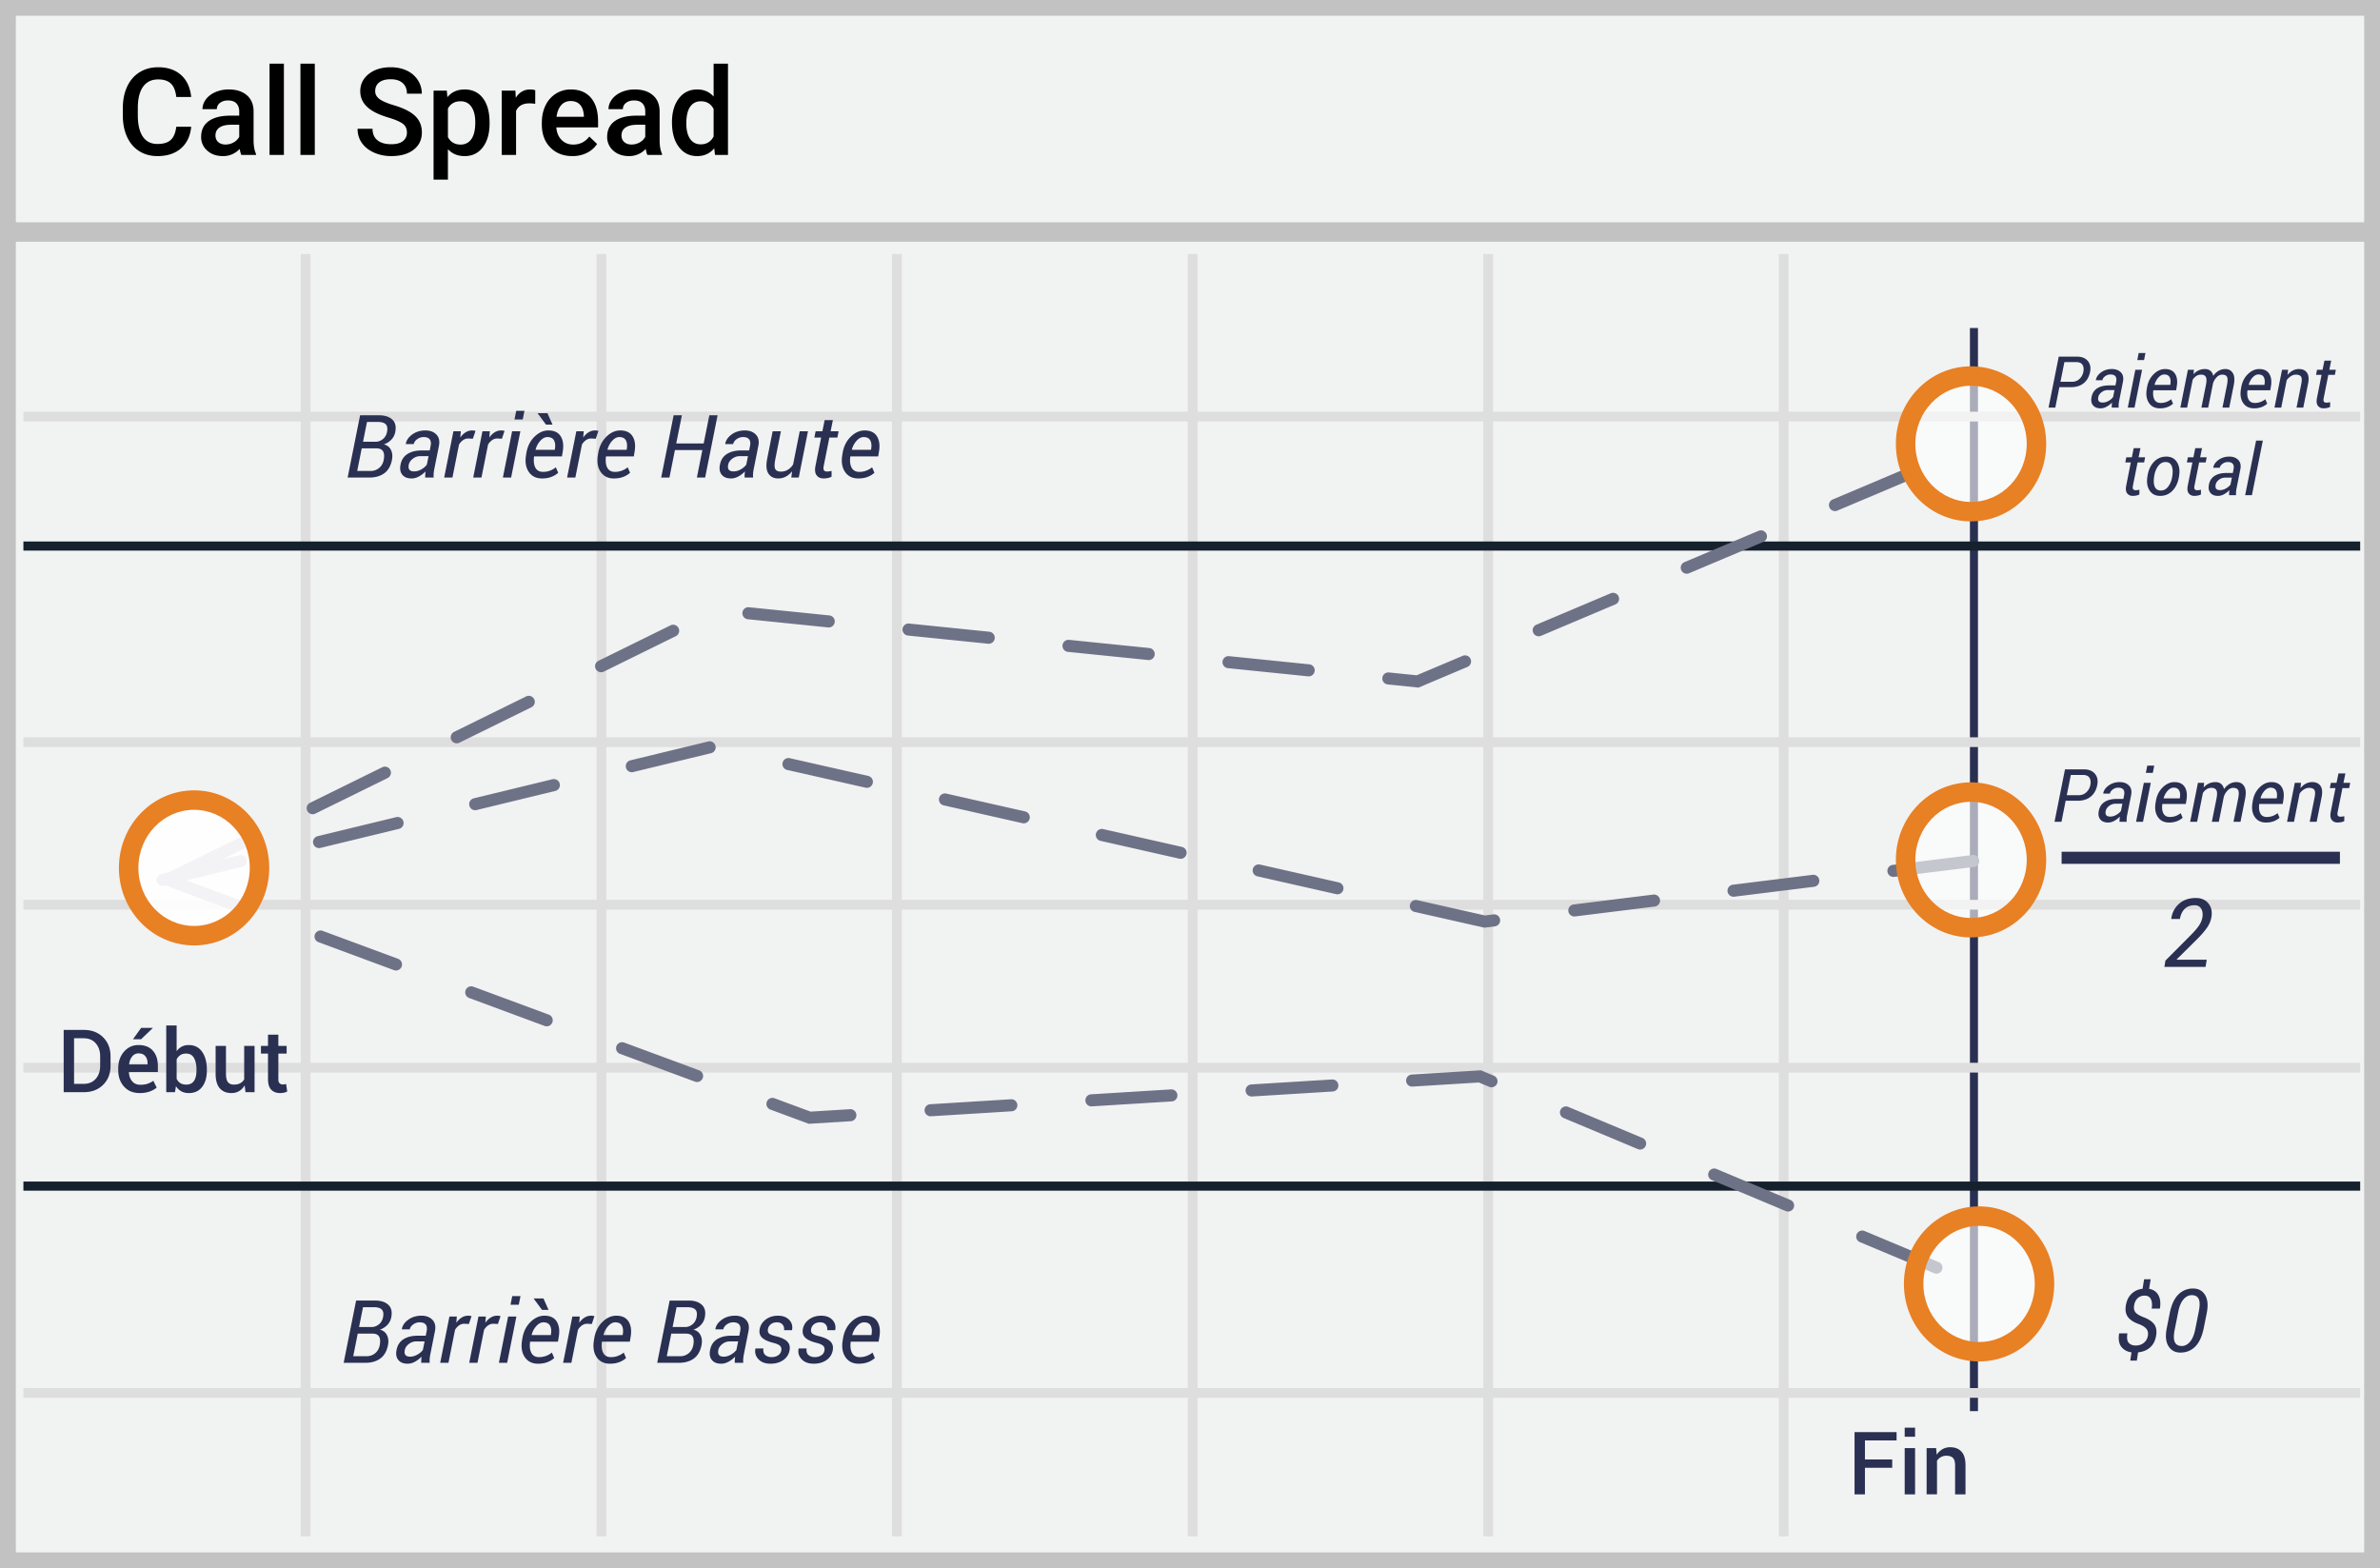 <svg width="299" height="197" xmlns="http://www.w3.org/2000/svg"><g fill="none" fill-rule="evenodd"><path fill="#F1F2F2" d="M299 0v197H0V0z"/><path d="M297.013 1.98H1.987v193.04h295.026V1.98zM299 197H0V0h299v197z" fill="#C2C2C2" fill-rule="nonzero"/><g transform="translate(0 27)"><path fill="#2A3052" fill-rule="nonzero" d="M247.483 14.207h1.01v136.068h-1.01z"/><path d="M2.94 25.948v-1.223h293.571v1.223H2.941zm0 40.897v-1.223h293.571v1.223H2.941zm0 40.894v-1.224h293.571v1.224H2.941zm0 40.857v-1.223h293.571v1.223H2.941zM37.786 4.908h1.223v161.093h-1.223V4.908zm37.161 0h1.224v161.093h-1.224V4.908zm37.123 0h1.223v161.093h-1.223V4.908zm37.16 0h1.223v161.093h-1.223V4.908zm37.122 0h1.224v161.093h-1.224V4.908zm37.123 0h1.223v161.093h-1.223V4.908zM2.94 87.273v-1.224h293.57v1.224H2.941z" fill="#DFDEDE" fill-rule="nonzero"/><path d="M2.94 42.17v-1.144h293.571v1.144H2.941zm0 80.409v-1.145h293.571v1.145H2.941z" fill="#15212D" fill-rule="nonzero"/><path fill="#C2C2C2" fill-rule="nonzero" d="M.82 3.371V.925h297.812V3.37z"/><path d="M21.478 84.14a.758.758 0 0 1-.67-1.359l9.063-4.461a.758.758 0 0 1 .67 1.36l-9.063 4.46zm18.125-8.922a.758.758 0 0 1-.669-1.36l9.063-4.46a.758.758 0 1 1 .67 1.359l-9.064 4.461zm18.126-8.922a.758.758 0 1 1-.669-1.36l9.063-4.46a.758.758 0 0 1 .669 1.359l-9.063 4.46zm18.126-8.922a.758.758 0 1 1-.67-1.36l9.064-4.461a.758.758 0 0 1 .669 1.36l-9.063 4.46zm18.122-6.579a.758.758 0 1 1 .154-1.507l10.05 1.024a.758.758 0 1 1-.154 1.508l-10.05-1.025zm20.1 2.049a.758.758 0 1 1 .153-1.508l10.049 1.024a.758.758 0 1 1-.154 1.508l-10.049-1.024zm20.098 2.048a.758.758 0 1 1 .153-1.508l10.05 1.024a.758.758 0 1 1-.154 1.508l-10.05-1.024zm20.098 2.048a.758.758 0 1 1 .154-1.508l10.05 1.024a.758.758 0 1 1-.154 1.508l-10.05-1.024zm29.456-1.538a.758.758 0 1 1 .59 1.395l-6.11 2.582-3.837-.391a.758.758 0 1 1 .154-1.507l3.45.351 5.753-2.43zm9.894-2.536a.758.758 0 1 1-.59-1.396l9.305-3.932a.758.758 0 1 1 .59 1.396l-9.305 3.932zm18.61-7.864a.758.758 0 1 1-.59-1.395l9.305-3.932a.758.758 0 0 1 .59 1.396l-9.305 3.931zm18.61-7.863a.758.758 0 1 1-.59-1.396l9.304-3.932a.758.758 0 0 1 .59 1.396l-9.305 3.932z" fill="#6E7287" fill-rule="nonzero"/><path d="M20.644 84.277a.758.758 0 1 1-.357-1.472l9.817-2.38a.758.758 0 0 1 .357 1.472l-9.817 2.38zm19.633-4.761a.758.758 0 1 1-.357-1.473l9.817-2.38a.758.758 0 1 1 .357 1.472l-9.817 2.38zm19.634-4.762a.758.758 0 1 1-.357-1.472L69.37 70.9a.758.758 0 1 1 .357 1.472l-9.817 2.381zm19.634-4.761a.758.758 0 0 1-.358-1.473l9.817-2.38a.758.758 0 0 1 .357 1.472l-9.816 2.38zm19.322-.272a.758.758 0 0 1 .334-1.478l9.853 2.229a.758.758 0 1 1-.335 1.478l-9.852-2.23zm19.705 4.458a.758.758 0 1 1 .334-1.478l9.852 2.229a.758.758 0 1 1-.334 1.478l-9.852-2.23zm19.704 4.458a.758.758 0 1 1 .335-1.478l9.852 2.229a.758.758 0 1 1-.334 1.478l-9.853-2.23zm19.705 4.458a.758.758 0 1 1 .335-1.478l9.852 2.229a.758.758 0 1 1-.334 1.478l-9.853-2.23zm28.698 4.939l-.26-.013.13-.016.13.029zm.954-.164a.758.758 0 0 1 .186 1.504l-1.346.167-8.787-1.988a.758.758 0 0 1 .334-1.478l8.53 1.93 1.083-.135zm10.211.26a.758.758 0 0 1-.186-1.503l10.024-1.243a.758.758 0 1 1 .187 1.504l-10.025 1.243zm20.05-2.485a.758.758 0 1 1-.187-1.504l10.024-1.243a.758.758 0 0 1 .187 1.504l-10.025 1.243zm20.048-2.486a.758.758 0 0 1-.186-1.504l10.025-1.243a.758.758 0 1 1 .186 1.504l-10.025 1.243zM21.035 84.334a.758.758 0 1 1 .526-1.42l9.472 3.508a.758.758 0 1 1-.526 1.42l-9.472-3.508zm18.944 7.017a.758.758 0 0 1 .527-1.42l9.472 3.508a.758.758 0 1 1-.526 1.42l-9.473-3.508zm18.945 7.018a.758.758 0 0 1 .527-1.421l9.472 3.508a.758.758 0 1 1-.526 1.421l-9.473-3.508zm18.945 7.017a.758.758 0 0 1 .526-1.421l9.473 3.509a.758.758 0 0 1-.527 1.42l-9.472-3.508zm28.945 6.954a.758.758 0 0 1 .093 1.512l-5.3.327-4.793-1.776a.758.758 0 1 1 .526-1.42l4.494 1.664 4.98-.307zm10.175.89a.758.758 0 1 1-.093-1.512l10.082-.621a.758.758 0 1 1 .093 1.512l-10.082.622zm20.165-1.242a.758.758 0 0 1-.094-1.513l10.083-.621a.758.758 0 0 1 .093 1.512l-10.082.622zm20.164-1.244a.758.758 0 1 1-.093-1.512l10.082-.621a.758.758 0 1 1 .093 1.512l-10.082.621zm20.164-1.243a.758.758 0 1 1-.093-1.512l8.658-.534 1.642.688a.758.758 0 0 1-.585 1.398l-1.316-.552-8.306.512zm18.939 3.943a.758.758 0 0 1 .585-1.398l9.317 3.903a.758.758 0 1 1-.585 1.398l-9.317-3.903zm18.633 7.806a.758.758 0 0 1 .586-1.398l9.317 3.903a.758.758 0 0 1-.586 1.397l-9.317-3.902zm18.634 7.805a.758.758 0 1 1 .586-1.397l9.317 3.903a.758.758 0 0 1-.586 1.397l-9.317-3.903z" fill="#6E7287" fill-rule="nonzero"/><ellipse fill="#FFF" opacity=".6" cx="247.621" cy="28.758" rx="8.219" ry="8.518"/><ellipse fill="#FFF" opacity=".6" cx="247.621" cy="81.023" rx="8.219" ry="8.518"/><ellipse fill="#FFF" opacity=".6" cx="248.632" cy="134.294" rx="8.219" ry="8.518"/><path d="M247.621 38.5c-5.225 0-9.442-4.371-9.442-9.742 0-5.37 4.217-9.741 9.442-9.741 5.226 0 9.443 4.37 9.443 9.741 0 5.37-4.217 9.742-9.443 9.742zm0-2.447c3.854 0 6.997-3.256 6.997-7.295 0-4.038-3.143-7.295-6.997-7.295-3.853 0-6.996 3.257-6.996 7.295 0 4.039 3.143 7.295 6.996 7.295zm0 54.712c-5.225 0-9.442-4.371-9.442-9.742 0-5.37 4.217-9.741 9.442-9.741 5.226 0 9.443 4.37 9.443 9.741 0 5.37-4.217 9.742-9.443 9.742zm0-2.447c3.854 0 6.997-3.256 6.997-7.295 0-4.038-3.143-7.295-6.997-7.295-3.853 0-6.996 3.257-6.996 7.295 0 4.039 3.143 7.295 6.996 7.295zm1.011 55.717c-5.225 0-9.443-4.37-9.443-9.741 0-5.37 4.218-9.742 9.443-9.742s9.442 4.371 9.442 9.742c0 5.37-4.217 9.741-9.442 9.741zm0-2.446c3.854 0 6.996-3.257 6.996-7.295 0-4.039-3.142-7.295-6.996-7.295-3.854 0-6.997 3.256-6.997 7.295 0 4.038 3.143 7.295 6.997 7.295z" fill="#E88024" fill-rule="nonzero"/><ellipse fill="#FFF" opacity=".916" cx="24.382" cy="82.028" rx="8.219" ry="8.518"/><path d="M24.382 91.77c-5.225 0-9.443-4.371-9.443-9.742 0-5.37 4.218-9.741 9.443-9.741s9.442 4.37 9.442 9.741c0 5.371-4.217 9.742-9.442 9.742zm0-2.447c3.854 0 6.996-3.256 6.996-7.295 0-4.038-3.142-7.295-6.996-7.295-3.854 0-6.997 3.257-6.997 7.295 0 4.039 3.143 7.295 6.997 7.295z" fill="#E88024" fill-rule="nonzero"/></g><path d="M24.019 15.924c-.11 1.159-.535 2.062-1.278 2.712-.742.649-1.729.973-2.961.973-.862 0-1.62-.204-2.275-.615-.656-.41-1.162-.994-1.519-1.75-.355-.755-.54-1.633-.556-2.634v-1.014c0-1.025.18-1.927.542-2.709.36-.78.88-1.382 1.555-1.805.676-.422 1.456-.634 2.342-.634 1.193 0 2.153.326 2.88.978.728.651 1.15 1.571 1.27 2.76h-1.872c-.088-.781-.314-1.345-.679-1.69-.363-.346-.897-.52-1.599-.52-.817 0-1.444.301-1.882.9-.438.6-.662 1.48-.672 2.638v.962c0 1.174.21 2.07.628 2.686.418.617 1.03.925 1.837.925.738 0 1.291-.166 1.662-.5.372-.333.607-.887.705-1.664h1.871l.001.001zm6.302 3.536c-.079-.154-.148-.405-.207-.754a2.8 2.8 0 0 1-2.108.903c-.807 0-1.465-.231-1.975-.693a2.226 2.226 0 0 1-.764-1.716c0-.861.317-1.521.953-1.981.636-.46 1.545-.69 2.728-.69h1.107v-.53c0-.417-.117-.753-.349-1.003-.233-.252-.588-.377-1.062-.377-.41 0-.747.103-1.01.31a.96.96 0 0 0-.393.786h-1.804c0-.442.146-.856.438-1.243.292-.385.69-.686 1.192-.905a4.167 4.167 0 0 1 1.681-.328c.94 0 1.69.237 2.25.713.559.473.846 1.142.86 2.002v3.641c0 .726.102 1.306.305 1.738v.127h-1.842zm-1.981-1.306a2.04 2.04 0 0 0 1.005-.26 1.74 1.74 0 0 0 .71-.702v-1.521h-.973c-.668 0-1.17.117-1.507.351-.337.233-.505.565-.505.992 0 .348.116.626.346.832.23.206.538.31.924.31v-.002zm7.327 1.306h-1.804V8h1.804v11.46zm3.881 0h-1.804V8h1.804v11.46zm11.574-2.798c0-.477-.167-.846-.5-1.104-.335-.258-.938-.52-1.809-.784-.872-.262-1.564-.556-2.078-.88-.985-.621-1.477-1.432-1.477-2.432 0-.875.354-1.596 1.064-2.164.71-.566 1.632-.85 2.767-.85.75 0 1.422.14 2.01.417.565.258 1.047.67 1.389 1.191a3.06 3.06 0 0 1 .505 1.711h-1.871c0-.566-.178-1.01-.531-1.331-.354-.32-.86-.48-1.519-.48-.613 0-1.09.132-1.429.394-.338.264-.507.632-.507 1.105 0 .397.182.73.549.996.366.266.97.524 1.811.776.841.25 1.516.537 2.027.858.509.32.883.688 1.12 1.104.238.416.357.901.357 1.459 0 .904-.345 1.624-1.036 2.16-.69.534-1.627.8-2.81.8a5.258 5.258 0 0 1-2.156-.435c-.656-.291-1.166-.693-1.529-1.205-.364-.513-.546-1.11-.546-1.791h1.878c0 .617.203 1.095.608 1.433.407.338.988.508 1.746.508.653 0 1.145-.134 1.473-.4.33-.266.494-.618.494-1.056zm10.384-1.156c0 1.249-.282 2.245-.845 2.988-.565.744-1.322 1.115-2.272 1.115-.881 0-1.586-.29-2.116-.872v3.827h-1.804V11.387h1.663l.075.821c.529-.646 1.25-.97 2.16-.97.98 0 1.748.367 2.305 1.1.557.734.834 1.753.834 3.057v.112-.001zm-1.796-.157c0-.805-.159-1.445-.478-1.917-.32-.473-.776-.71-1.37-.71-.737 0-1.267.306-1.589.919v3.581c.327.627.862.94 1.604.94.573 0 1.023-.233 1.348-.697.324-.466.485-1.17.485-2.116zm7.528-2.305a4.442 4.442 0 0 0-.735-.06c-.827 0-1.384.318-1.67.955v5.521h-1.804v-8.073h1.722l.044.903c.436-.7 1.04-1.051 1.811-1.051.258 0 .47.034.639.104l-.007 1.7v.001zm4.676 6.565c-1.143 0-2.07-.362-2.78-1.085s-1.064-1.688-1.064-2.89v-.225c0-.806.154-1.526.463-2.16a3.543 3.543 0 0 1 1.302-1.48 3.431 3.431 0 0 1 1.871-.53c1.095 0 1.94.35 2.535 1.05.597.703.895 1.695.895 2.978v.732h-5.248c.054.666.276 1.193.664 1.58.388.389.878.583 1.466.583.826 0 1.5-.336 2.02-1.008l.972.933a3.252 3.252 0 0 1-1.289 1.124 4.03 4.03 0 0 1-1.807.398zm-.215-6.917c-.495 0-.895.176-1.199.524-.304.347-.499.832-.583 1.454h3.436v-.134c-.038-.607-.2-1.065-.481-1.376-.282-.31-.673-.467-1.173-.467v-.001zm9.633 6.768c-.08-.154-.148-.405-.208-.754a2.8 2.8 0 0 1-2.108.903c-.807 0-1.465-.231-1.975-.693a2.226 2.226 0 0 1-.764-1.716c0-.861.317-1.521.953-1.981.636-.46 1.546-.69 2.73-.69h1.104v-.53c0-.417-.116-.753-.348-1.003-.233-.252-.586-.377-1.062-.377-.41 0-.747.103-1.01.31a.96.96 0 0 0-.393.786h-1.804c0-.442.146-.856.438-1.243.292-.385.69-.686 1.192-.905a4.167 4.167 0 0 1 1.682-.328c.94 0 1.69.237 2.249.713.559.473.846 1.142.861 2.002v3.641c0 .726.101 1.306.304 1.738v.127h-1.841zm-1.983-1.306c.356 0 .691-.086 1.006-.26a1.75 1.75 0 0 0 .709-.702v-1.521h-.973c-.668 0-1.17.117-1.506.351-.338.233-.506.565-.506.992 0 .348.116.626.346.832.23.206.538.31.924.31v-.002zm5.07-2.79c0-1.243.288-2.24.861-2.995.574-.753 1.344-1.13 2.309-1.13.851 0 1.539.298 2.064.895V8h1.804v11.46h-1.633l-.09-.835c-.539.656-1.258.984-2.158.984-.942 0-1.703-.38-2.284-1.141-.581-.761-.871-1.796-.871-3.104h-.002zm1.804.157c0 .82.157 1.46.471 1.921.314.46.761.69 1.34.69.738 0 1.277-.33 1.619-.992v-3.447c-.332-.646-.867-.97-1.604-.97-.584 0-1.034.232-1.35.698-.318.465-.476 1.165-.476 2.1z" fill="#000" fill-rule="nonzero"/><path d="M277.087 121.465h-5.174l.13-.79 3.093-3.106c.55-.555.933-.997 1.146-1.327.213-.33.348-.667.407-1.011.07-.438.017-.799-.158-1.084-.176-.285-.448-.428-.815-.428-.52 0-.936.153-1.25.46-.315.307-.515.73-.601 1.269h-1.078l-.012-.035c.105-.762.431-1.386.978-1.873.547-.486 1.248-.729 2.104-.729.687 0 1.215.226 1.582.677.367.45.496 1.018.387 1.702a3.348 3.348 0 0 1-.595 1.403c-.319.451-.757.95-1.316 1.497l-2.46 2.438.011.035h3.768l-.147.902zm-7.246 46.321c.053-.33-.005-.606-.175-.83-.17-.224-.479-.425-.926-.604-.638-.219-1.1-.51-1.386-.876-.287-.365-.381-.852-.285-1.46.097-.613.33-1.101.701-1.464.37-.364.839-.581 1.405-.653l.188-1.187h.827l-.194 1.198c.527.093.912.354 1.155.784.244.43.31.997.199 1.703h-1.031c.079-.505.043-.904-.108-1.196-.15-.291-.408-.437-.773-.437-.362 0-.659.112-.892.335-.232.224-.377.524-.435.9-.057.358-.004.642.159.851.163.21.486.411.97.605.644.236 1.102.53 1.374.883s.36.832.263 1.437c-.104.637-.353 1.133-.749 1.488-.396.354-.901.564-1.517.628l-.161 1.031h-.828l.162-1.03c-.541-.072-.965-.303-1.273-.691-.308-.389-.401-.955-.28-1.7h1.037c-.093.573-.037.971.17 1.195.205.224.494.336.867.336.404 0 .745-.112 1.023-.336.277-.224.448-.527.513-.91zm7.02-.962c-.215 1.064-.574 1.845-1.077 2.345-.503.5-1.122.749-1.856.749-.67 0-1.172-.271-1.506-.814-.335-.542-.404-1.302-.207-2.28l.37-1.853c.212-1.06.571-1.841 1.08-2.344a2.543 2.543 0 0 1 1.858-.755c.674 0 1.175.272 1.504.817.33.544.398 1.305.204 2.282l-.37 1.853zm-.623-2.078c.143-.72.138-1.24-.014-1.56-.152-.321-.441-.481-.867-.481-.39 0-.737.174-1.04.523-.302.35-.52.855-.652 1.518l-.457 2.293c-.143.72-.137 1.242.017 1.566.153.324.444.486.87.486.39 0 .735-.176 1.034-.527.299-.35.516-.859.652-1.525l.457-2.293zM43.674 59.993l1.563-7.82h2.406c.713 0 1.26.178 1.644.536.383.358.505.885.365 1.58a1.89 1.89 0 0 1-.494.95c-.26.268-.58.47-.935.59.42.101.717.333.895.696.177.364.217.784.12 1.26-.153.763-.477 1.321-.972 1.676-.494.354-1.12.532-1.88.532h-2.712zm1.767-3.669l-.564 2.841h1.676c.405 0 .758-.12 1.06-.362.303-.242.5-.578.589-1.007.093-.487.067-.854-.078-1.101-.145-.247-.429-.37-.851-.37h-1.832v-.001zm.167-.827h1.584c.322 0 .622-.11.9-.33.277-.22.454-.52.529-.9.09-.448.037-.77-.159-.967-.195-.197-.523-.295-.985-.295h-1.37l-.5 2.492h.001zm7.81 4.496c0-.176.003-.32.01-.433.007-.113.02-.228.038-.346a3.33 3.33 0 0 1-.825.636c-.31.17-.62.255-.932.255-.53 0-.92-.158-1.173-.475-.253-.317-.323-.74-.212-1.27.114-.591.405-1.034.872-1.33.468-.295 1.066-.443 1.797-.443h.994l.112-.574c.072-.362.033-.637-.118-.825-.15-.188-.4-.282-.752-.282-.3 0-.573.089-.816.266-.244.177-.389.384-.435.62h-.983l-.01-.032c.07-.447.34-.84.805-1.179.465-.338 1.02-.507 1.665-.507.576 0 1.032.17 1.367.513.335.341.441.82.32 1.436l-.56 2.799c-.046.218-.078.42-.096.607a2.967 2.967 0 0 0 0 .564h-1.069.001zm-1.376-.774c.29 0 .586-.084.887-.252.3-.169.533-.367.698-.597l.215-1.068h-1.026c-.355 0-.673.109-.956.327-.283.219-.452.47-.505.752-.058.276-.03.484.08.626.111.141.314.212.607.212zm7.364-4.103l-.57-.033c-.236 0-.453.067-.652.202a1.772 1.772 0 0 0-.518.566l-.827 4.142h-1.037l1.16-5.812h.93l-.065.779c.2-.283.427-.501.68-.655a1.535 1.535 0 0 1 1.232-.172l-.333.983zm3.647 0l-.57-.033c-.236 0-.453.067-.652.202a1.772 1.772 0 0 0-.518.566l-.827 4.142h-1.037l1.16-5.812h.93l-.065.779c.2-.283.427-.501.68-.655a1.535 1.535 0 0 1 1.232-.172l-.333.983zm1.16 4.877h-1.036l1.16-5.812h1.036l-1.16 5.812zm1.461-7.3h-1.037l.215-1.08h1.037l-.215 1.08zm2.422 7.412c-.73 0-1.282-.27-1.657-.813-.374-.543-.493-1.24-.357-2.092l.038-.237c.136-.86.475-1.556 1.018-2.09.542-.533 1.129-.8 1.759-.8.712 0 1.223.239 1.53.715.308.476.402 1.105.28 1.885l-.108.66h-3.502c-.078.595-.024 1.068.164 1.419.188.35.51.526.964.526.586.004 1.155-.2 1.606-.575l.296.688a2.68 2.68 0 0 1-.838.51c-.34.136-.738.204-1.193.204zm.672-5.199c-.3 0-.592.15-.873.451a2.622 2.622 0 0 0-.604 1.117l.016.033h2.39l.022-.14c.068-.433.026-.785-.124-1.055-.15-.27-.426-.406-.827-.406zm.644-1.568h-.821l-1.053-1.429h1.24l.634 1.429zm5.436 1.778l-.57-.033c-.236 0-.453.067-.652.202a1.772 1.772 0 0 0-.518.566l-.827 4.142h-1.037l1.16-5.812h.93l-.065.779c.2-.283.427-.501.68-.655a1.535 1.535 0 0 1 1.232-.172l-.333.983zm2.277 4.99c-.73 0-1.283-.272-1.657-.814-.374-.543-.493-1.24-.357-2.092l.038-.237c.136-.86.475-1.556 1.018-2.09.542-.533 1.128-.8 1.759-.8.712 0 1.222.239 1.53.715.308.476.401 1.105.28 1.885l-.108.66h-3.502c-.079.595-.024 1.068.164 1.419.188.35.51.526.964.526.586.004 1.155-.2 1.606-.575l.296.688a2.68 2.68 0 0 1-.838.51c-.34.136-.738.204-1.193.204v.001zm.672-5.2c-.301 0-.592.15-.873.451a2.612 2.612 0 0 0-.604 1.117l.016.033h2.39l.021-.14c.068-.433.027-.785-.123-1.055-.15-.27-.426-.406-.827-.406zm10.79 5.087h-1.036l.687-3.454H84.79l-.688 3.454h-1.036l1.563-7.82h1.036l-.709 3.533h3.449l.709-3.534h1.036l-1.563 7.82v.001zm4.958 0a4.3 4.3 0 0 1 .048-.779 3.33 3.33 0 0 1-.824.636c-.31.17-.62.255-.932.255-.53 0-.921-.158-1.174-.475-.252-.317-.323-.74-.212-1.27.115-.591.405-1.034.873-1.33.467-.295 1.066-.443 1.796-.443h.994l.113-.574c.071-.362.032-.637-.118-.825-.15-.188-.401-.282-.752-.282-.301 0-.573.089-.817.266-.243.177-.388.384-.435.62h-.983l-.01-.032c.071-.447.34-.84.805-1.179.466-.338 1.02-.507 1.665-.507.577 0 1.032.17 1.367.513.335.341.442.82.32 1.436l-.559 2.799c-.046.218-.079.42-.096.607a2.967 2.967 0 0 0 0 .564h-1.07.001zm-1.375-.774c.29 0 .585-.084.886-.252.3-.169.533-.367.698-.597l.215-1.068h-1.026c-.354 0-.673.109-.956.327-.283.219-.451.47-.505.752-.057.276-.03.484.08.626.112.141.314.212.608.212zm7.245.774l.092-.795a2.42 2.42 0 0 1-.782.676 2.023 2.023 0 0 1-.959.231c-.555 0-.965-.206-1.232-.617-.267-.412-.316-1.039-.148-1.88l.682-3.427h1.037l-.688 3.437c-.132.66-.14 1.095-.021 1.308.118.213.356.32.714.32.319 0 .608-.079.868-.236a2.03 2.03 0 0 0 .658-.656l.832-4.173h1.037l-1.16 5.812h-.93zm5.221-7.214l-.285 1.402h1.005l-.156.784h-1.004l-.704 3.529c-.06.29-.052.486.027.588.079.102.206.153.381.153.083 0 .182-.008.298-.024.117-.016.209-.033.277-.051l-.005.725a1.424 1.424 0 0 1-.444.159 2.69 2.69 0 0 1-.566.061c-.376 0-.665-.132-.868-.397-.202-.265-.248-.67-.137-1.214l.704-3.529h-.849l.156-.784h.849l.284-1.402h1.037zm3.19 7.326c-.73 0-1.282-.27-1.657-.813-.374-.543-.493-1.24-.357-2.092l.038-.237c.136-.86.475-1.556 1.018-2.09.542-.533 1.129-.8 1.759-.8.712 0 1.223.239 1.53.715.308.476.402 1.105.28 1.885l-.108.66h-3.502c-.078.595-.024 1.068.164 1.419.188.35.51.526.964.526.586.004 1.155-.2 1.606-.575l.296.688a2.68 2.68 0 0 1-.838.51c-.34.136-.738.204-1.193.204zm.672-5.199c-.3 0-.592.15-.873.451a2.622 2.622 0 0 0-.604 1.117l.016.033h2.39l.022-.14c.068-.433.026-.785-.124-1.055-.15-.27-.426-.406-.827-.406zM43.174 171.204l1.563-7.82h2.406c.713 0 1.26.179 1.644.537.383.358.505.884.365 1.579a1.89 1.89 0 0 1-.494.95c-.26.269-.58.471-.935.591.42.1.717.333.895.696.177.363.217.783.12 1.26-.153.762-.477 1.32-.972 1.675-.494.355-1.12.532-1.88.532h-2.712zm1.767-3.668l-.564 2.84h1.676c.405 0 .758-.12 1.06-.362.303-.241.5-.577.589-1.007.093-.487.067-.854-.078-1.1-.145-.248-.429-.371-.851-.371h-1.832zm.167-.828h1.584c.322 0 .622-.11.9-.33.277-.22.454-.52.529-.9.09-.447.037-.77-.159-.966-.195-.197-.523-.296-.985-.296h-1.37l-.5 2.492h.001zm7.81 4.496c0-.175.003-.32.01-.432a3.91 3.91 0 0 1 .038-.347 3.33 3.33 0 0 1-.825.637c-.31.17-.62.255-.932.255-.53 0-.92-.159-1.173-.476-.253-.316-.323-.74-.212-1.27.114-.59.405-1.034.872-1.33.468-.295 1.066-.442 1.797-.442h.994l.112-.575c.072-.362.033-.636-.118-.824-.15-.188-.4-.282-.752-.282-.3 0-.573.088-.816.265-.244.178-.389.384-.435.62h-.983l-.01-.031c.07-.448.34-.841.805-1.18.465-.338 1.02-.507 1.665-.507.576 0 1.032.171 1.367.513.335.342.441.82.32 1.437l-.56 2.798a5.55 5.55 0 0 0-.096.607 2.967 2.967 0 0 0 0 .564h-1.069.001zm-1.376-.773c.29 0 .586-.085.887-.253.3-.168.533-.367.698-.596l.215-1.069h-1.026c-.355 0-.673.11-.956.328-.283.218-.452.469-.505.752-.058.275-.03.484.08.625.111.142.314.213.607.213zm7.364-4.104l-.57-.032c-.236 0-.453.067-.652.201a1.772 1.772 0 0 0-.518.567l-.827 4.141h-1.037l1.16-5.812h.93l-.065.78c.2-.284.427-.502.68-.656a1.535 1.535 0 0 1 1.232-.172l-.333.983zm3.647 0l-.57-.032c-.236 0-.453.067-.652.201a1.772 1.772 0 0 0-.518.567l-.827 4.141h-1.037l1.16-5.812h.93l-.065.78c.2-.284.427-.502.68-.656a1.535 1.535 0 0 1 1.232-.172l-.333.983zm1.16 4.877h-1.036l1.16-5.812h1.036l-1.16 5.812zm1.461-7.3h-1.037l.215-1.079h1.037l-.215 1.08v-.001zm2.422 7.413c-.73 0-1.282-.271-1.657-.814-.374-.542-.493-1.24-.357-2.092l.038-.236c.136-.86.475-1.556 1.018-2.09.542-.533 1.129-.8 1.759-.8.712 0 1.223.238 1.53.714.308.477.402 1.105.28 1.886l-.108.66h-3.502c-.078.595-.024 1.067.164 1.418s.51.527.964.527a2.493 2.493 0 0 0 1.607-.575l.295.687a2.68 2.68 0 0 1-.838.51c-.34.137-.738.205-1.193.205zm.672-5.2c-.3 0-.592.151-.873.452-.281.3-.482.673-.604 1.117l.016.032h2.39l.022-.14c.068-.433.026-.785-.124-1.055-.15-.27-.426-.405-.827-.405v-.001zm.644-1.568h-.821l-1.053-1.428h1.24l.634 1.428zm5.436 1.778l-.57-.032c-.236 0-.453.067-.652.201a1.772 1.772 0 0 0-.518.567l-.827 4.141h-1.037l1.16-5.812h.93l-.065.78c.2-.284.427-.502.68-.656a1.535 1.535 0 0 1 1.232-.172l-.333.983zm2.277 4.99c-.73 0-1.283-.271-1.657-.814-.374-.542-.493-1.24-.357-2.092l.038-.236c.136-.86.475-1.556 1.018-2.09.542-.533 1.128-.8 1.759-.8.712 0 1.222.238 1.53.714.308.477.401 1.105.28 1.886l-.108.66h-3.502c-.079.595-.024 1.067.164 1.418s.51.527.964.527c.315 0 .61-.053.886-.159.276-.105.516-.244.72-.416l.296.687a2.68 2.68 0 0 1-.838.51c-.34.137-.738.205-1.193.205zm.672-5.2c-.301 0-.592.151-.873.452-.281.3-.483.673-.604 1.117l.016.032h2.39l.021-.14c.068-.433.027-.785-.123-1.055-.15-.27-.426-.405-.827-.405v-.001zm5.269 5.087l1.563-7.82h2.406c.713 0 1.26.179 1.644.537.383.358.504.884.365 1.579a1.89 1.89 0 0 1-.494.95c-.26.269-.58.471-.935.591.419.1.717.333.894.696.178.363.218.783.121 1.26-.154.762-.478 1.32-.972 1.675s-1.12.532-1.88.532h-2.712zm1.767-3.668l-.564 2.84h1.676c.404 0 .758-.12 1.06-.362.303-.241.499-.577.589-1.007.093-.487.067-.854-.078-1.1-.145-.248-.43-.371-.852-.371h-1.831zm.166-.828h1.585c.322 0 .622-.11.9-.33.277-.22.453-.52.528-.9.09-.447.037-.77-.158-.966-.195-.197-.524-.296-.986-.296h-1.37l-.499 2.492zm7.81 4.496a4.324 4.324 0 0 1 .048-.779 3.33 3.33 0 0 1-.824.637c-.31.17-.62.255-.932.255-.53 0-.921-.159-1.174-.476-.252-.316-.323-.74-.212-1.27.115-.59.406-1.034.873-1.33.467-.295 1.066-.442 1.797-.442h.993l.113-.575c.072-.362.032-.636-.118-.824-.15-.188-.401-.282-.752-.282-.3 0-.573.088-.817.265-.243.178-.388.384-.435.62h-.982l-.011-.031c.071-.448.34-.841.805-1.18.466-.338 1.02-.507 1.665-.507.577 0 1.033.171 1.367.513.335.342.442.82.32 1.437l-.559 2.798a5.55 5.55 0 0 0-.096.607 2.967 2.967 0 0 0 0 .564h-1.07.001zm-1.375-.773c.29 0 .585-.085.886-.253.3-.168.534-.367.698-.596l.215-1.069h-1.026c-.354 0-.673.11-.956.328-.283.218-.45.469-.505.752-.057.275-.03.484.08.625.112.142.314.213.608.213zm7.219-.769c.039-.24-.01-.433-.145-.58-.136-.146-.42-.275-.849-.386-.634-.154-1.098-.364-1.394-.629-.295-.265-.405-.623-.33-1.074.079-.49.331-.898.757-1.222.426-.324.944-.486 1.552-.486.61 0 1.078.176 1.408.526.33.351.447.772.354 1.263l-.016.032h-.994a.843.843 0 0 0-.171-.69c-.158-.2-.394-.298-.71-.298-.322 0-.583.083-.784.25a.95.95 0 0 0-.354.593c-.04.24.003.422.126.548.124.125.404.241.84.349.663.157 1.14.371 1.43.642.29.27.399.633.327 1.087a1.852 1.852 0 0 1-.784 1.265c-.437.31-.974.465-1.612.465-.666 0-1.174-.19-1.525-.57-.35-.38-.476-.816-.376-1.31l.01-.032h.995c-.047.376.034.65.241.824.208.174.47.26.784.26.326 0 .601-.076.825-.23a.876.876 0 0 0 .395-.597zm5.424 0c.04-.24-.009-.433-.145-.58-.136-.146-.419-.275-.848-.386-.634-.154-1.099-.364-1.394-.629-.295-.265-.406-.623-.33-1.074.078-.49.33-.898.757-1.222.426-.324.944-.486 1.552-.486.609 0 1.078.176 1.407.526.33.351.448.772.355 1.263l-.016.032h-.994a.843.843 0 0 0-.172-.69c-.157-.2-.394-.298-.709-.298-.322 0-.583.083-.784.25a.95.95 0 0 0-.354.593c-.04.24.002.422.126.548.123.125.404.241.84.349.663.157 1.14.371 1.43.642.29.27.398.633.327 1.087a1.852 1.852 0 0 1-.784 1.265c-.437.31-.974.465-1.612.465-.666 0-1.174-.19-1.525-.57-.351-.38-.476-.816-.376-1.31l.01-.032h.994c-.046.376.034.65.242.824.208.174.47.26.784.26.326 0 .6-.076.825-.23a.876.876 0 0 0 .394-.597zm4.303 1.655c-.73 0-1.283-.271-1.657-.814-.374-.542-.494-1.24-.357-2.092l.037-.236c.136-.86.475-1.556 1.018-2.09.542-.533 1.129-.8 1.759-.8.713 0 1.223.238 1.53.714.309.477.402 1.105.28 1.886l-.107.66h-3.502c-.08.595-.025 1.067.163 1.418s.51.527.965.527c.315 0 .61-.053.886-.159a2.48 2.48 0 0 0 .72-.416l.295.687a2.68 2.68 0 0 1-.838.51c-.34.137-.738.205-1.192.205zm.671-5.2c-.3 0-.592.151-.873.452-.28.3-.482.673-.604 1.117l.016.032h2.39l.022-.14c.068-.433.027-.785-.124-1.055-.15-.27-.426-.405-.827-.405v-.001zM258.719 48.638l-.51 2.566h-.849l1.28-6.398h2.306c.592 0 1.04.178 1.343.536.303.357.399.817.288 1.38-.126.618-.395 1.092-.807 1.421-.411.33-.94.495-1.588.495h-1.464.001zm.136-.677h1.463c.363 0 .672-.119.925-.356s.415-.529.486-.875c.073-.375.037-.676-.108-.903-.145-.227-.415-.34-.81-.34h-1.46l-.496 2.474zm6.442 3.243c0-.144.003-.261.009-.354a3.28 3.28 0 0 1 .03-.283 2.724 2.724 0 0 1-.674.52c-.254.14-.508.21-.763.21-.433 0-.753-.13-.96-.39-.206-.259-.264-.605-.173-1.039.093-.483.331-.846.714-1.088.382-.241.872-.362 1.47-.362h.813l.092-.47c.059-.296.026-.521-.097-.675-.123-.154-.328-.23-.615-.23-.246 0-.469.072-.668.217-.2.145-.318.314-.356.507h-.804l-.009-.026c.059-.366.279-.688.66-.964.38-.277.834-.416 1.362-.416.471 0 .844.14 1.118.42.274.28.361.672.262 1.175l-.457 2.29c-.036.164-.063.33-.08.497a2.428 2.428 0 0 0 0 .461h-.874zm-1.125-.633c.237 0 .479-.069.725-.206.246-.138.437-.3.571-.488l.176-.875h-.84c-.29 0-.55.09-.781.268-.232.18-.37.384-.414.616-.046.225-.024.396.066.512.091.115.257.173.497.173zm3.99.633h-.848l.95-4.755h.847l-.949 4.755zm1.195-5.972h-.848l.176-.883h.848l-.176.883zm1.982 6.064c-.597 0-1.05-.222-1.355-.665-.306-.444-.404-1.015-.293-1.712l.031-.194c.112-.703.39-1.272.833-1.709.444-.437.924-.655 1.44-.655.582 0 1 .195 1.252.585.252.39.328.904.228 1.542l-.088.54h-2.865c-.064.487-.02.874.134 1.16.154.288.417.432.789.432.48.003.945-.163 1.314-.47l.242.562c-.2.18-.433.322-.686.417a2.617 2.617 0 0 1-.976.167zm.55-4.254c-.246 0-.484.123-.714.37-.23.246-.395.55-.495.914l.013.026h1.956l.018-.114c.055-.355.022-.643-.102-.864-.123-.221-.348-.332-.676-.332zm3.678-.026a1.92 1.92 0 0 1 .642-.486c.243-.112.51-.169.804-.169.266 0 .491.072.674.216.183.143.304.357.363.641.187-.27.41-.48.668-.63.258-.151.542-.227.852-.227.42 0 .733.17.94.508.209.338.248.835.12 1.492l-.568 2.843h-.853l.571-2.852c.097-.504.094-.845-.008-1.022-.103-.177-.304-.266-.603-.266-.24 0-.467.107-.68.319a1.87 1.87 0 0 0-.47.793v.009l-.603 3.019h-.853l.572-2.852c.094-.478.088-.812-.018-1.002-.105-.19-.304-.286-.597-.286-.223 0-.422.057-.598.17a1.49 1.49 0 0 0-.453.468l-.702 3.502h-.848l.95-4.755h.755l-.057.567zm7.602 4.28c-.597 0-1.05-.222-1.355-.665-.306-.444-.404-1.015-.292-1.712l.03-.194c.112-.703.39-1.272.833-1.709.444-.437.924-.655 1.44-.655.582 0 1 .195 1.252.585.252.39.328.904.228 1.542l-.088.54h-2.865c-.064.487-.02.874.134 1.16.154.288.417.432.789.432.48.003.945-.163 1.314-.47l.242.562c-.2.18-.433.322-.686.417a2.617 2.617 0 0 1-.976.167zm.55-4.254c-.246 0-.484.123-.714.37-.23.246-.395.55-.495.914l.013.026h1.956l.018-.114c.055-.355.022-.643-.101-.864-.123-.221-.35-.332-.677-.332zm3.66.062c.194-.24.413-.424.657-.552a1.69 1.69 0 0 1 .79-.19c.447 0 .78.152.997.456.217.305.263.766.14 1.385l-.602 3.001h-.848l.598-2.984c.088-.445.076-.75-.035-.912-.112-.162-.328-.244-.65-.244-.206 0-.41.063-.612.187-.202.125-.379.29-.531.499l-.69 3.454h-.848l.949-4.755h.76l-.075.655zm5.49-1.802l-.234 1.147h.822l-.127.642h-.822l-.576 2.887c-.05.237-.042.398.022.481.065.084.169.125.312.125.068 0 .149-.006.244-.02a2.18 2.18 0 0 0 .226-.041l-.004.593a1.165 1.165 0 0 1-.363.13c-.156.033-.31.05-.463.05-.308 0-.544-.108-.71-.325-.165-.217-.203-.548-.112-.993l.576-2.887h-.695l.128-.642h.694l.233-1.147h.849zm-23.964 11l-.233 1.147h.822l-.128.642h-.822l-.575 2.887c-.05.237-.043.398.022.481.064.084.168.125.312.125.067 0 .148-.006.244-.02a2.18 2.18 0 0 0 .226-.041l-.004.593a1.165 1.165 0 0 1-.363.13c-.157.033-.311.05-.464.05-.307 0-.544-.108-.71-.325-.165-.217-.202-.548-.111-.993l.575-2.887h-.694l.127-.642h.695l.233-1.147h.848zm.888 3.48c.117-.732.386-1.318.806-1.76.42-.44.94-.66 1.558-.66.592 0 1.035.228 1.33.687.294.458.385 1.036.274 1.734l-.013.096c-.12.736-.39 1.322-.811 1.76-.42.438-.94.657-1.558.657-.592 0-1.035-.228-1.33-.685-.294-.457-.384-1.034-.27-1.732l.014-.096v-.001zm.834.097c-.084.525-.059.946.077 1.264.137.318.397.477.78.477.358 0 .663-.167.914-.5.252-.332.418-.746.497-1.24l.013-.097c.082-.516.054-.935-.083-1.257-.138-.322-.396-.484-.774-.484-.36 0-.665.167-.916.501-.25.334-.415.747-.494 1.24l-.014.096zm6.012-3.577l-.233 1.147h.822l-.127.642h-.822l-.576 2.887c-.05.237-.042.398.022.481.065.084.169.125.312.125.068 0 .149-.006.244-.02a2.18 2.18 0 0 0 .226-.041l-.004.593a1.165 1.165 0 0 1-.363.13c-.156.033-.31.05-.463.05-.308 0-.544-.108-.71-.325-.165-.217-.203-.548-.112-.993l.576-2.887h-.695l.128-.642h.694l.233-1.147h.848zm3.406 5.902c0-.144.003-.261.009-.354a3.28 3.28 0 0 1 .03-.283 2.724 2.724 0 0 1-.674.52c-.253.14-.508.21-.762.21-.434 0-.754-.13-.96-.39-.207-.259-.265-.605-.174-1.039.093-.483.332-.846.714-1.088.382-.241.872-.362 1.47-.362h.813l.092-.47c.059-.296.026-.521-.097-.675-.123-.154-.328-.23-.615-.23-.246 0-.469.072-.668.217-.199.145-.318.314-.356.507h-.804l-.009-.026c.059-.366.279-.688.66-.964.38-.277.834-.416 1.362-.416.471 0 .844.14 1.118.42.274.28.361.672.262 1.175l-.457 2.29c-.036.164-.063.33-.08.497a2.428 2.428 0 0 0 0 .461h-.874zm-1.125-.633c.237 0 .479-.069.725-.206.246-.138.437-.3.571-.488l.176-.875h-.84c-.29 0-.55.09-.781.268-.232.18-.37.384-.414.616-.046.225-.024.396.066.512.091.115.257.173.497.173zm3.99.633h-.848l1.371-6.855h.848l-1.37 6.855h-.001zm-23.401 38.39l-.524 2.641h-.873l1.316-6.585h2.374c.61 0 1.07.184 1.382.552.312.368.41.841.296 1.42-.13.636-.406 1.124-.83 1.463-.423.34-.968.509-1.635.509h-1.506zm.14-.697h1.507c.373 0 .69-.122.952-.366.26-.244.427-.544.5-.9.075-.386.038-.695-.111-.93-.15-.233-.428-.35-.835-.35h-1.501l-.511 2.546h-.001zm6.63 3.338c0-.148.004-.27.01-.364.006-.095.016-.192.031-.292a2.803 2.803 0 0 1-.694.536c-.26.143-.522.215-.785.215-.446 0-.775-.133-.988-.4-.212-.267-.272-.624-.178-1.07.096-.497.341-.87.734-1.12.394-.248.898-.372 1.513-.372h.837l.095-.484c.06-.305.027-.536-.1-.694-.126-.159-.337-.238-.633-.238a1.14 1.14 0 0 0-.687.224c-.205.15-.327.323-.367.522h-.827l-.01-.027c.061-.377.287-.707.68-.992.391-.285.858-.428 1.401-.428.486 0 .87.144 1.151.432.282.288.372.691.27 1.21l-.471 2.356a4.56 4.56 0 0 0-.082.511 2.499 2.499 0 0 0 0 .475h-.9zm-1.157-.651c.244 0 .493-.071.746-.213.253-.141.45-.309.588-.502l.18-.9h-.863c-.298 0-.567.092-.805.276-.238.184-.38.395-.425.633-.048.232-.026.408.068.527.093.12.264.179.51.179h.001zm4.106.651h-.873l.977-4.893h.873l-.977 4.893zm1.23-6.146h-.873l.181-.909h.873l-.18.91-.001-.001zm2.04 6.241c-.615 0-1.08-.228-1.395-.685-.315-.457-.416-1.044-.301-1.762l.032-.199c.114-.723.4-1.31.857-1.759.456-.45.95-.674 1.48-.674.6 0 1.03.2 1.29.602.259.4.337.93.235 1.587l-.09.556h-2.95c-.066.5-.02.899.139 1.194.158.296.428.444.811.444.494.003.972-.168 1.352-.484l.25.578c-.185.172-.42.316-.706.43-.32.12-.661.18-1.004.172zm.565-4.378c-.253 0-.498.127-.735.38a2.21 2.21 0 0 0-.509.94l.014.028h2.012l.019-.118c.057-.364.022-.66-.104-.888-.127-.228-.36-.342-.697-.342zm3.785-.027c.19-.217.41-.383.66-.5.25-.116.527-.174.828-.174.275 0 .506.074.694.222.189.148.313.368.374.66a2.17 2.17 0 0 1 .687-.649c.265-.155.558-.233.877-.233.431 0 .754.174.968.523.214.348.255.86.122 1.535l-.583 2.926h-.878l.588-2.935c.1-.519.097-.87-.009-1.051-.105-.183-.312-.274-.62-.274-.246 0-.48.11-.7.328a1.923 1.923 0 0 0-.484.816v.01l-.62 3.106h-.877l.588-2.935c.096-.491.09-.835-.018-1.031-.109-.196-.314-.294-.615-.294-.23 0-.434.058-.615.174a1.538 1.538 0 0 0-.466.482l-.724 3.604h-.873l.977-4.893h.778l-.059.583zm7.824 4.405c-.615 0-1.08-.228-1.395-.685-.315-.457-.415-1.044-.3-1.762l.03-.199c.115-.723.401-1.31.858-1.759.457-.45.95-.674 1.481-.674.6 0 1.03.2 1.289.602.26.4.338.93.235 1.587l-.09.556h-2.949c-.066.5-.02.899.138 1.194.158.296.429.444.812.444.494.003.972-.168 1.352-.484l.249.578c-.184.172-.42.316-.706.43-.32.12-.661.18-1.004.172zm.565-4.378c-.253 0-.498.127-.734.38-.245.267-.42.59-.51.94l.014.028h2.013l.018-.118c.057-.364.023-.66-.104-.888-.127-.228-.359-.342-.697-.342zm3.768.064c.199-.248.424-.437.676-.568a1.73 1.73 0 0 1 .811-.197c.462 0 .804.157 1.027.47.223.314.271.789.145 1.425l-.62 3.089h-.873l.615-3.07c.09-.459.079-.772-.036-.94-.114-.166-.337-.25-.67-.25-.21 0-.42.064-.628.192-.208.128-.39.3-.547.513l-.71 3.555h-.873l.977-4.893h.782l-.076.674zm5.648-1.855l-.24 1.18h.846l-.131.661h-.846l-.592 2.971c-.051.244-.044.41.022.495.067.086.174.13.322.13.069 0 .153-.007.25-.021.098-.014.176-.028.233-.043l-.004.61a1.2 1.2 0 0 1-.373.134c-.162.035-.32.052-.477.052-.317 0-.56-.112-.73-.335-.171-.223-.21-.563-.116-1.022l.592-2.971h-.714l.131-.66h.715l.24-1.18h.872v-.001zM8 137.204v-7.82h2.535c.992 0 1.799.31 2.42.929.621.62.932 1.416.932 2.39v1.187c0 .978-.31 1.774-.932 2.39-.621.616-1.428.924-2.42.924H8zm1.305-6.773v5.731h1.193c.648 0 1.157-.211 1.528-.634.37-.422.556-.968.556-1.638v-1.198c0-.662-.186-1.205-.556-1.627-.37-.423-.88-.634-1.528-.634H9.305zm8.25 6.886c-.823 0-1.48-.27-1.968-.809-.489-.538-.733-1.23-.733-2.075v-.215c0-.845.242-1.546.727-2.103.486-.557 1.093-.834 1.824-.83.784 0 1.385.237 1.802.712.417.474.626 1.11.626 1.91v.767h-3.626l-.01.027c.02.462.156.84.405 1.133.249.294.593.44 1.034.44.35 0 .652-.042.902-.128s.493-.21.725-.37l.42.853c-.22.194-.51.357-.87.49a3.667 3.667 0 0 1-1.258.198zm-.15-4.985a.98.98 0 0 0-.795.384c-.208.256-.337.581-.387.975l.011.027h2.304v-.134c0-.369-.094-.67-.282-.902-.188-.233-.472-.35-.851-.35zm.328-3.206h1.444l.011.032-1.466 1.397h-1.015l1.026-1.43v.001zm8.255 5.366c0 .848-.198 1.531-.594 2.049-.395.517-.953.776-1.673.776-.361 0-.676-.074-.942-.22a1.839 1.839 0 0 1-.669-.645l-.129.752h-1.096v-8.379h1.306v3.228c.179-.247.393-.437.644-.57.25-.132.543-.198.876-.198.726 0 1.288.283 1.683.849.396.565.594 1.314.594 2.245v.113zm-1.305-.113c0-.605-.104-1.094-.312-1.467-.207-.372-.537-.558-.988-.558-.29 0-.533.064-.728.193-.195.13-.35.308-.464.537v2.439c.11.233.264.413.461.54.197.127.444.19.742.19.45 0 .778-.158.983-.475.204-.317.306-.746.306-1.286v-.113zm6.053 1.976a1.988 1.988 0 0 1-.693.712c-.28.167-.601.25-.967.25-.623 0-1.11-.199-1.46-.596-.352-.398-.527-1.016-.527-1.853v-3.476h1.3v3.486c0 .509.082.865.247 1.07.165.203.413.305.746.305.316 0 .58-.056.793-.169a1.23 1.23 0 0 0 .502-.491v-4.2h1.305v5.811h-1.139l-.107-.849zm4.232-6.375v1.412h1.042v.967h-1.041v3.212c0 .24.052.411.156.513.111.105.26.16.414.153.137 0 .274-.023.403-.07l.14.956a1.508 1.508 0 0 1-.398.143 2.21 2.21 0 0 1-.478.05c-.48 0-.856-.14-1.128-.42-.272-.282-.408-.723-.408-1.325v-3.212h-.887v-.967h.887v-1.412h1.3-.002zm202.751 54.413h-3.427v3.335h-1.305v-7.82h5.28v1.047h-3.975v2.39h3.427v1.048zm2.873 3.335h-1.305v-5.811h1.305v5.811zm0-7.235h-1.305v-1.144h1.305v1.144zm2.643 1.424l.075.837c.19-.297.429-.529.717-.695.288-.167.613-.25.975-.25.605 0 1.077.184 1.415.55.338.368.508.94.508 1.717v3.652h-1.306v-3.642c0-.436-.09-.747-.27-.931-.182-.185-.456-.277-.825-.277a1.367 1.367 0 0 0-1.177.634v4.216h-1.305v-5.811h1.193z" fill="#2A3052" fill-rule="nonzero"/><path fill="#2A3052" d="M259 108.52V107h34.966v1.52z"/></g></svg>